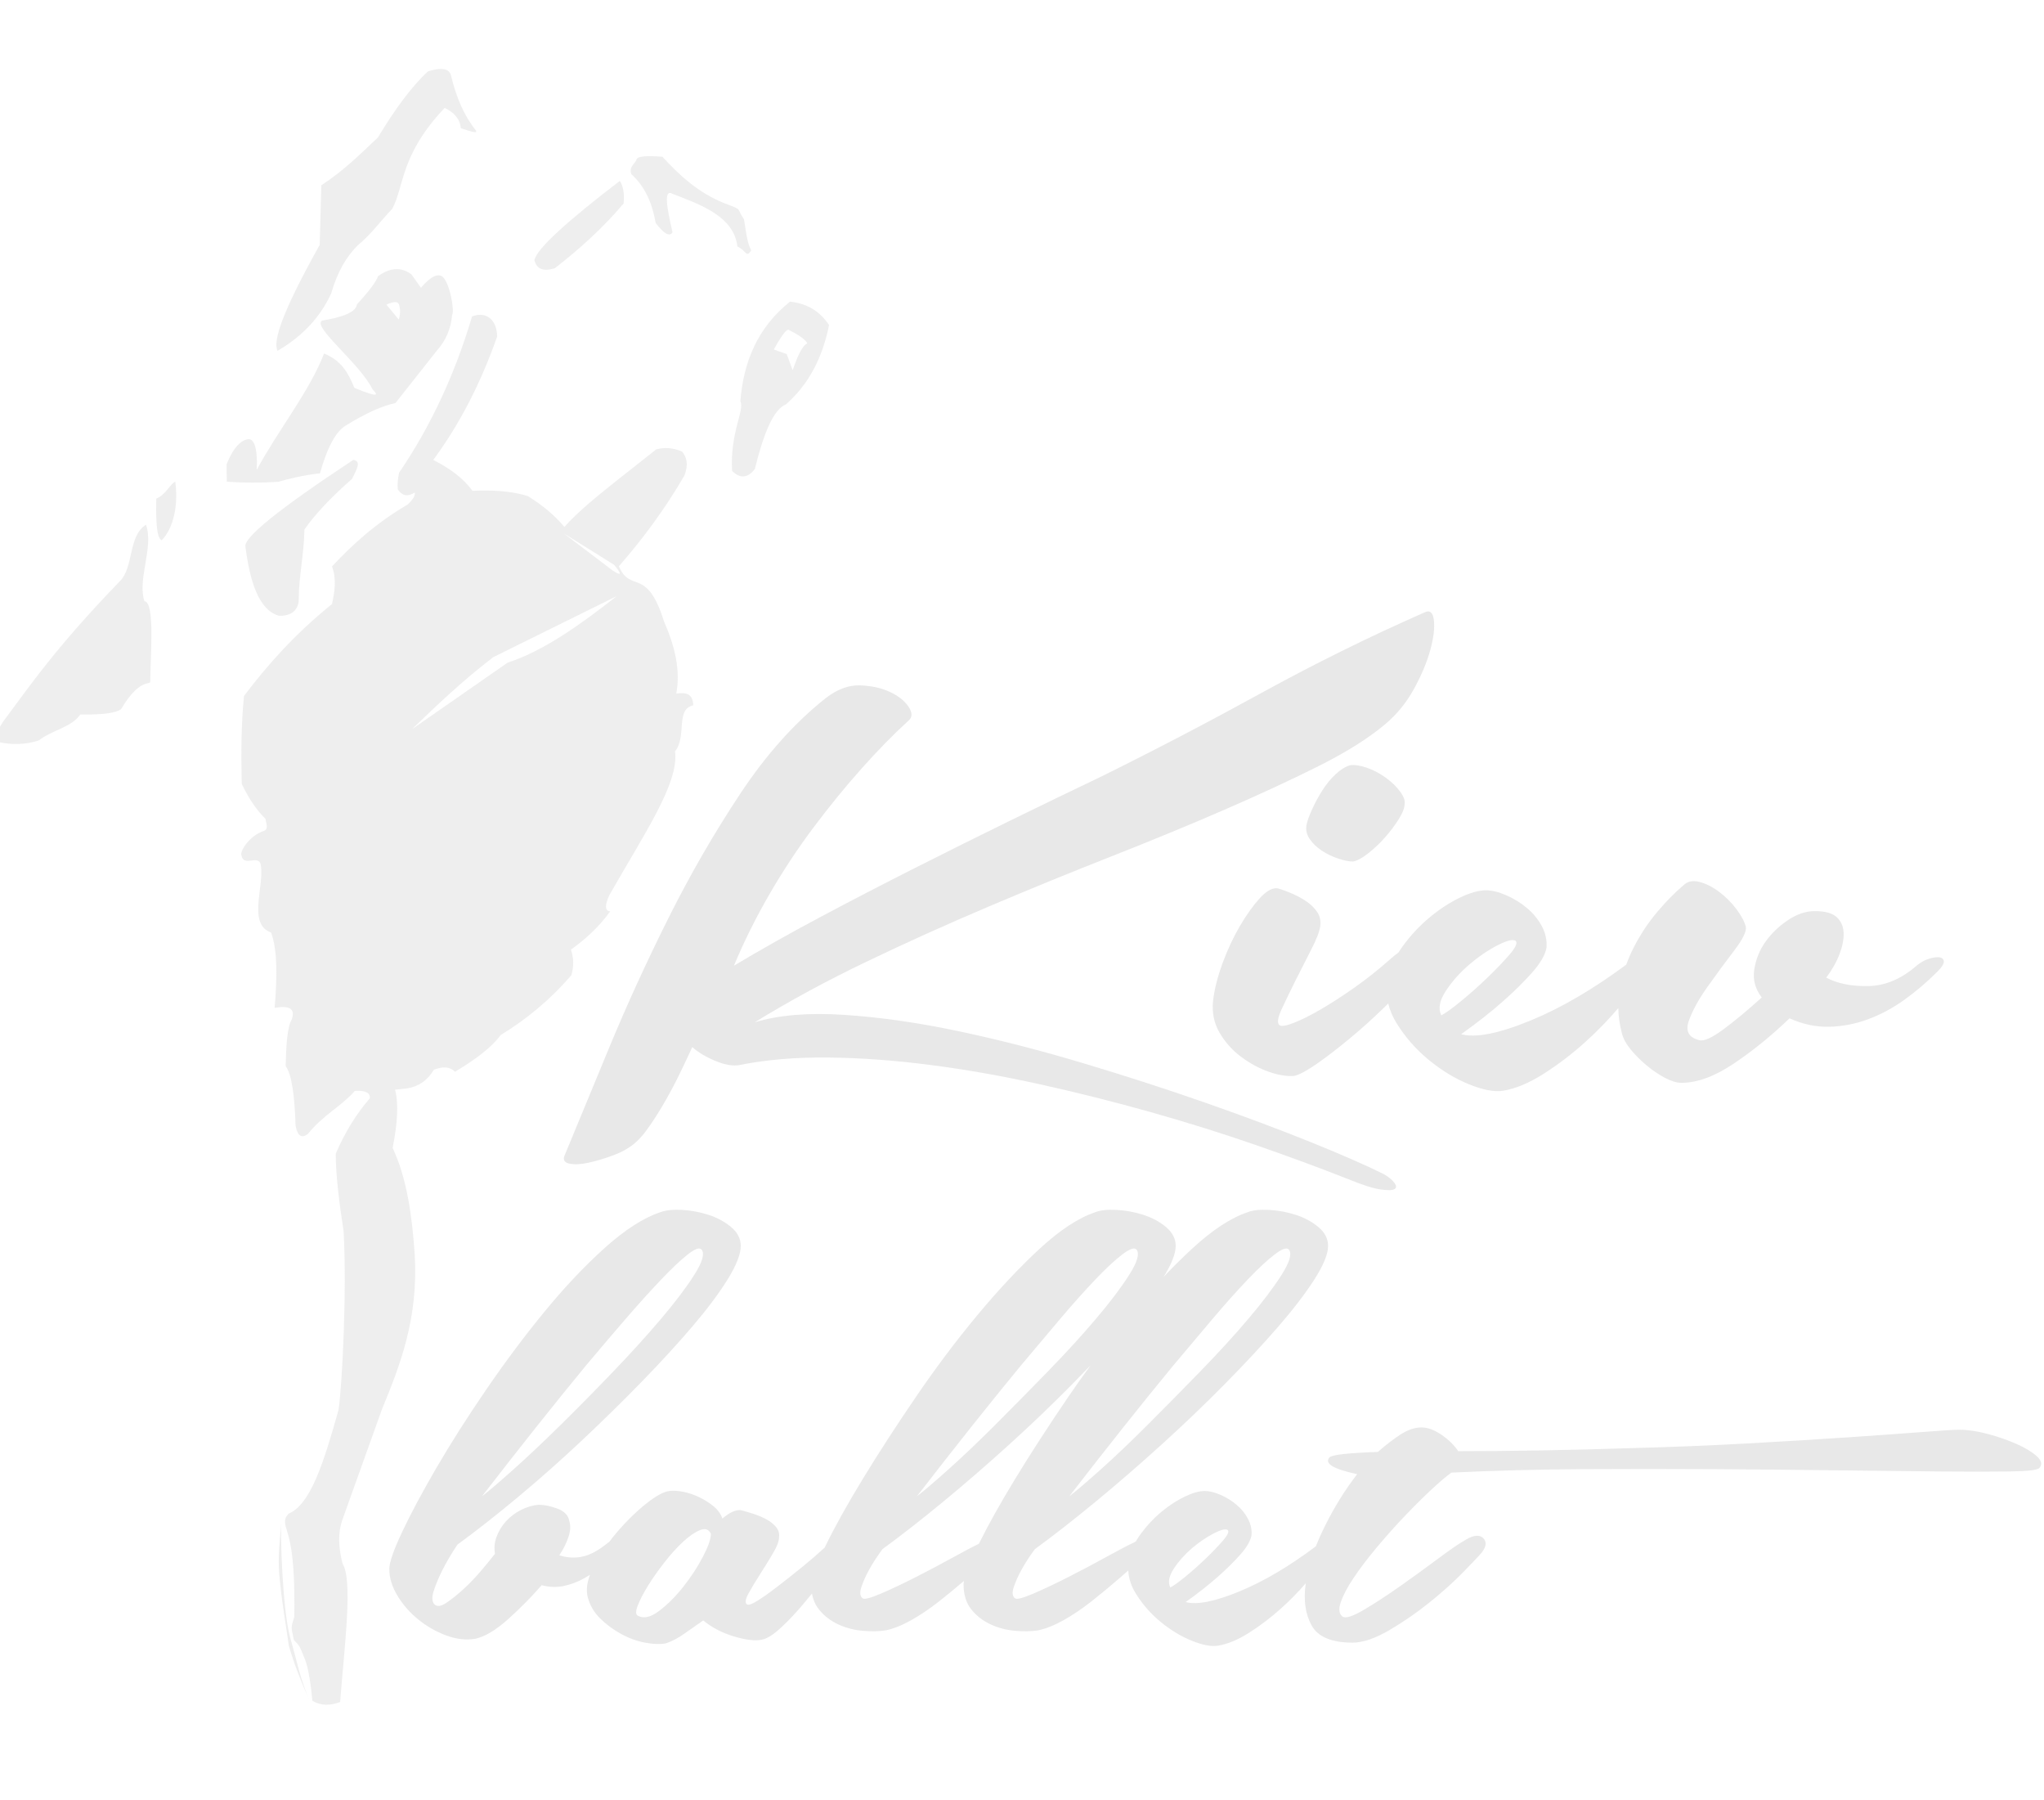 <?xml version="1.0" encoding="UTF-8" standalone="no"?><!DOCTYPE svg PUBLIC "-//W3C//DTD SVG 1.1//EN" "http://www.w3.org/Graphics/SVG/1.1/DTD/svg11.dtd"><svg width="100%" height="100%" viewBox="0 0 2485 2188" version="1.1" xmlns="http://www.w3.org/2000/svg" xmlns:xlink="http://www.w3.org/1999/xlink" xml:space="preserve" style="fill-rule:evenodd;clip-rule:evenodd;stroke-linejoin:round;stroke-miterlimit:1.414;"><g><path d="M917.596,1242.54c28.948,-8.845 65.133,-11.861 108.554,-9.046c43.422,2.814 89.859,9.448 139.312,19.901c49.453,10.454 100.313,23.521 152.58,39.201c52.267,15.68 101.92,31.762 148.961,48.246c47.04,16.484 89.457,32.365 127.25,47.644c37.793,15.278 67.143,28.143 88.049,38.597c5.629,3.216 9.851,6.634 12.665,10.252c2.814,3.619 3.016,6.232 0.603,7.84c-2.412,1.608 -8.041,1.809 -16.886,0.603c-8.845,-1.206 -22.113,-5.427 -39.803,-12.664c-34.577,-13.67 -72.169,-27.541 -112.777,-41.613c-40.607,-14.072 -83.024,-27.34 -127.25,-39.803c-44.226,-12.464 -89.055,-23.722 -134.487,-33.773c-45.432,-10.051 -89.859,-17.891 -133.281,-23.52c-43.421,-5.629 -84.833,-8.644 -124.234,-9.046c-39.402,-0.402 -75.184,2.613 -107.349,9.046c-8.041,1.608 -17.891,0 -29.551,-4.825c-11.659,-4.824 -21.107,-10.453 -28.344,-16.886c-4.021,8.845 -8.846,19.098 -14.474,30.757c-5.629,11.66 -11.66,23.118 -18.093,34.376c-6.433,11.257 -12.866,21.51 -19.298,30.757c-6.433,9.247 -12.062,15.881 -16.887,19.902c-7.237,6.432 -16.283,11.659 -27.138,15.68c-10.856,4.02 -20.907,7.036 -30.154,9.046c-9.248,2.01 -16.887,2.412 -22.917,1.206c-6.031,-1.206 -8.243,-4.222 -6.634,-9.046c15.278,-36.989 33.571,-81.215 54.88,-132.678c21.309,-51.463 45.231,-103.73 71.767,-156.801c26.535,-53.071 55.684,-103.529 87.446,-151.373c31.763,-47.845 66.54,-86.643 104.333,-116.395c13.67,-10.453 27.34,-15.479 41.01,-15.077c13.67,0.402 25.731,3.015 36.185,7.84c10.453,4.825 18.092,10.856 22.917,18.092c4.825,7.237 4.825,12.866 0,16.887c-18.495,16.886 -37.592,36.386 -57.293,58.499c-19.7,22.113 -39.2,46.035 -58.499,71.766c-19.298,25.732 -37.19,52.87 -53.674,81.416c-16.484,28.546 -30.757,57.293 -42.819,86.241c32.165,-19.299 67.143,-39 104.936,-59.102c37.794,-20.103 76.19,-40.005 115.189,-59.705c38.999,-19.701 77.797,-38.999 116.395,-57.896c38.597,-18.897 74.782,-36.386 108.554,-52.468c65.133,-32.164 130.266,-66.138 195.398,-101.921c65.133,-35.783 131.472,-68.55 199.017,-98.302c6.433,-3.216 10.252,-0.201 11.459,9.046c1.206,9.248 -0.201,21.309 -4.222,36.185c-4.021,14.876 -10.654,30.757 -19.902,47.644c-9.247,16.886 -21.107,31.36 -35.581,43.421c-20.103,16.887 -47.041,33.773 -80.813,50.659c-33.773,16.886 -71.968,34.577 -114.586,53.071c-42.617,18.495 -88.452,37.391 -137.502,56.69c-49.051,19.299 -98.704,39.602 -148.961,60.911c-50.257,21.309 -99.709,43.623 -148.358,66.942c-48.649,23.319 -93.88,47.845 -135.693,73.576l0,0Z" style="fill:#d0d0d0;fill-opacity:0.494;fill-rule:nonzero;"/><path d="M1977.14,1172.48c2.583,-7.192 5.621,-14.194 9.115,-21.007c8.041,-15.68 17.49,-29.953 28.345,-42.819c10.855,-12.866 21.51,-23.721 31.963,-32.566c4.825,-4.825 11.258,-6.232 19.299,-4.222c8.041,2.01 16.082,6.031 24.123,12.062c8.041,6.03 15.077,13.066 21.108,21.108c6.031,8.041 9.85,15.278 11.458,21.71c0.805,5.629 -4.02,15.278 -14.473,28.948c-10.454,13.67 -21.108,28.144 -31.964,43.422c-10.855,15.278 -18.494,29.149 -22.917,41.613c-4.422,12.463 -0.201,20.303 12.665,23.52c5.629,1.608 15.479,-2.815 29.551,-13.268c14.072,-10.453 29.551,-23.319 46.437,-38.597c-8.041,-10.453 -11.056,-21.912 -9.046,-34.376c2.01,-12.463 6.634,-23.721 13.871,-33.772c7.237,-10.052 16.283,-18.696 27.138,-25.933c10.856,-7.237 21.51,-10.855 31.964,-10.855l1.206,0c12.061,0 20.706,2.412 25.932,7.237c5.227,4.824 8.041,11.056 8.443,18.695c0.402,7.639 -1.206,16.283 -4.824,25.933c-3.619,9.649 -9.046,19.298 -16.283,28.948c13.669,7.237 30.757,10.654 51.261,10.252c20.505,-0.402 40.005,-8.644 58.499,-24.726c4.825,-4.021 9.851,-6.835 15.077,-8.443c5.227,-1.609 9.449,-2.212 12.665,-1.81c3.216,0.402 5.026,2.011 5.428,4.825c0.402,2.814 -2.212,7.036 -7.84,12.665c-12.866,12.865 -26.335,24.324 -40.407,34.375c-14.072,10.052 -28.747,17.892 -44.025,23.52c-15.278,5.629 -30.958,8.645 -47.04,9.047c-16.082,0.402 -32.164,-3.016 -48.246,-10.253c-21.711,20.907 -44.226,39.201 -67.545,54.881c-23.32,15.68 -44.628,23.52 -63.927,23.52c-5.629,0 -12.263,-2.01 -19.902,-6.031c-7.639,-4.021 -15.077,-9.046 -22.314,-15.077c-7.237,-6.031 -13.67,-12.464 -19.298,-19.299c-5.629,-6.835 -9.248,-13.468 -10.856,-19.901c-2.687,-10.304 -4.128,-20.482 -4.319,-30.536c-12.277,14.458 -25.711,28.255 -40.305,41.389c-16.082,14.474 -32.968,27.34 -50.659,38.597c-17.69,11.258 -34.174,18.093 -49.452,20.505c-10.454,1.608 -24.123,-1.005 -41.01,-7.84c-16.886,-6.835 -33.169,-16.685 -48.849,-29.551c-15.68,-12.866 -28.747,-27.742 -39.2,-44.628c-4.915,-7.938 -8.318,-15.966 -10.211,-24.082c-1.787,1.785 -3.611,3.58 -5.472,5.387c-13.669,13.267 -27.54,25.731 -41.612,37.391c-14.072,11.659 -27.139,21.711 -39.2,30.154c-12.062,8.443 -21.309,13.468 -27.742,15.077c-8.845,0.804 -19.098,-0.804 -30.757,-4.825c-11.66,-4.02 -22.917,-10.051 -33.773,-18.092c-10.855,-8.041 -19.7,-17.892 -26.535,-29.551c-6.835,-11.66 -9.449,-24.727 -7.84,-39.201c1.608,-13.669 5.427,-28.746 11.458,-45.231c6.031,-16.484 13.067,-31.561 21.108,-45.231c8.041,-13.67 16.082,-24.927 24.123,-33.772c8.041,-8.845 15.278,-12.866 21.711,-12.062c5.629,1.608 11.66,3.82 18.093,6.634c6.432,2.814 12.262,6.031 17.489,9.649c5.227,3.619 9.448,7.84 12.665,12.665c3.216,4.825 4.422,10.453 3.618,16.886c-0.804,6.433 -4.423,15.881 -10.855,28.345c-6.433,12.464 -12.866,25.128 -19.299,37.994c-6.433,12.866 -12.062,24.525 -16.886,34.979c-4.825,10.453 -5.629,16.886 -2.413,19.298c2.413,1.609 8.243,0.604 17.49,-3.015c9.247,-3.618 20.102,-9.046 32.566,-16.283c12.464,-7.237 26.134,-16.082 41.01,-26.536c14.876,-10.453 29.551,-22.113 44.025,-34.978c3.362,-3.026 6.548,-5.612 9.558,-7.759c1.518,-2.46 3.158,-4.899 4.917,-7.318c9.65,-13.268 20.505,-24.928 32.567,-34.979c12.061,-10.051 24.324,-18.093 36.788,-24.123c12.463,-6.031 23.118,-9.047 31.963,-9.047c7.237,0 15.479,2.011 24.726,6.031c9.248,4.021 17.691,9.247 25.33,15.68c7.639,6.433 13.67,13.871 18.092,22.314c4.423,8.443 6.232,17.088 5.428,25.933c-1.608,8.845 -7.639,19.097 -18.092,30.757c-10.454,11.66 -22.113,23.118 -34.979,34.376c-14.474,12.865 -31.36,26.133 -50.659,39.803c17.69,4.825 46.035,-0.804 85.034,-16.886c36.624,-15.103 75.196,-37.651 115.719,-67.644Zm-138.395,-29.882c-4.023,0.067 -10.134,2.22 -18.333,6.46c-11.66,6.031 -23.118,13.871 -34.376,23.521c-11.257,9.649 -20.705,20.303 -28.344,31.963c-7.64,11.659 -9.449,21.51 -5.428,29.551c4.824,-2.412 12.664,-8.041 23.52,-16.886c10.855,-8.846 21.711,-18.495 32.566,-28.948c10.856,-10.454 19.902,-19.902 27.139,-28.345c7.237,-8.443 9.649,-13.871 7.237,-16.283l-0.076,-0.056c-0.923,-0.66 -2.18,-0.986 -3.771,-0.978l-0.134,0.001Zm-193.832,-95.46c-4.824,0 -10.855,-1.206 -18.092,-3.619c-7.237,-2.412 -13.871,-5.629 -19.902,-9.649c-6.031,-4.021 -10.855,-8.644 -14.474,-13.871c-3.618,-5.227 -5.025,-10.654 -4.221,-16.283c0.804,-4.825 3.015,-11.258 6.634,-19.299c3.618,-8.041 7.84,-15.881 12.664,-23.52c4.825,-7.639 10.253,-14.273 16.284,-19.902c6.03,-5.628 11.86,-9.247 17.489,-10.855c5.629,-0.804 12.464,0.201 20.505,3.015c8.041,2.815 15.68,6.835 22.917,12.062c7.237,5.227 13.066,10.856 17.489,16.886c4.423,6.031 6.232,11.057 5.428,15.077c0,4.825 -2.413,11.057 -7.237,18.696c-4.825,7.639 -10.454,15.077 -16.886,22.314c-6.433,7.237 -13.268,13.67 -20.505,19.298c-7.237,5.629 -13.268,8.846 -18.093,9.65l0,0Z" style="fill:#d0d0d0;fill-opacity:0.494;"/></g><g><path d="M717.246,1914.09c-2.344,1.511 -4.687,2.923 -7.031,4.236c-7.758,4.344 -15.981,7.447 -24.669,9.309c-8.689,1.861 -17.687,1.551 -26.996,-0.931c-12.412,14.274 -26.066,28.082 -40.96,41.425c-14.895,13.343 -28.237,21.255 -40.029,23.738c-11.171,1.862 -22.962,0.465 -35.374,-4.189c-12.412,-4.655 -23.738,-11.171 -33.978,-19.549c-10.24,-8.378 -18.618,-17.998 -25.134,-28.858c-6.517,-10.861 -9.775,-21.566 -9.775,-32.116c0,-8.068 5.275,-23.273 15.825,-45.614c10.551,-22.342 24.514,-48.407 41.891,-78.196c17.377,-29.789 37.546,-61.44 60.509,-94.952c22.962,-33.513 46.545,-65.008 70.748,-94.487c24.204,-29.478 48.562,-55.233 73.076,-77.265c24.514,-22.031 47.011,-36.46 67.49,-43.287c6.827,-2.482 15.671,-3.413 26.531,-2.792c10.861,0.62 21.566,2.637 32.116,6.051c10.55,3.413 19.704,8.378 27.462,14.894c7.757,6.516 11.636,14.119 11.636,22.807c0,9.93 -5.275,23.428 -15.825,40.494c-10.55,17.067 -24.824,36.15 -42.822,57.251c-17.997,21.1 -38.632,43.597 -61.905,67.49c-23.272,23.893 -47.631,47.787 -73.076,71.68c-25.444,23.893 -51.199,46.7 -77.264,68.421c-26.066,21.721 -50.579,40.96 -73.542,57.716c-7.447,11.171 -13.653,21.721 -18.618,31.651c-4.344,8.688 -7.757,16.911 -10.24,24.668c-2.482,7.758 -2.172,13.188 0.931,16.291c3.103,3.103 7.913,2.483 14.429,-1.862c6.517,-4.344 13.498,-9.929 20.946,-16.756c7.447,-6.826 14.584,-14.274 21.41,-22.341c6.827,-8.068 12.412,-14.895 16.757,-20.48c-1.242,-6.827 -0.621,-13.653 1.861,-20.48c2.483,-6.827 6.206,-13.033 11.171,-18.618c4.965,-5.586 11.016,-10.24 18.153,-13.964c7.137,-3.723 14.429,-5.895 21.876,-6.516c6.827,0 14.429,1.552 22.807,4.655c8.378,3.103 13.188,8.067 14.429,14.894c1.862,5.585 1.552,12.102 -0.931,19.549c-2.482,7.447 -6.206,14.894 -11.171,22.342c9.93,3.103 19.549,3.568 28.858,1.396c9.309,-2.172 19.239,-7.602 29.789,-16.291c0.642,-0.428 1.284,-0.842 1.926,-1.242c3.218,-4.318 6.61,-8.558 10.176,-12.718c11.171,-13.033 22.807,-24.359 34.909,-33.978c12.101,-9.62 21.566,-14.74 28.392,-15.36c4.344,-0.621 9.775,-0.311 16.291,0.931c6.516,1.241 13.033,3.413 19.549,6.516c6.516,3.103 12.412,6.827 17.687,11.171c5.275,4.344 8.844,9.309 10.705,14.894c8.689,-7.447 16.136,-10.86 22.342,-10.24c4.965,1.242 10.24,2.793 15.825,4.655c5.586,1.862 10.706,4.034 15.36,6.516c4.655,2.483 8.534,5.586 11.637,9.309c3.103,3.724 4.344,7.758 3.723,12.102c0,4.965 -2.482,11.636 -7.447,20.014c-4.965,8.378 -10.24,16.912 -15.825,25.6c-5.586,8.689 -10.24,16.446 -13.964,23.273c-3.723,6.826 -4.344,11.17 -1.862,13.032c1.862,1.241 6.051,-0.155 12.567,-4.189c6.517,-4.034 14.429,-9.619 23.738,-16.756c9.31,-7.137 19.705,-15.36 31.186,-24.669c9.122,-7.396 18.145,-15.184 27.071,-23.363c0.282,-0.586 0.568,-1.176 0.858,-1.771c11.481,-23.583 26.686,-50.89 45.614,-81.92c18.928,-31.03 40.339,-64.077 64.232,-99.141c23.893,-35.064 48.717,-68.111 74.472,-99.141c25.755,-31.03 51.045,-58.026 75.869,-80.988c24.824,-22.963 47.476,-37.857 67.956,-44.684c6.206,-2.482 14.894,-3.413 26.065,-2.792c11.171,0.62 22.031,2.637 32.582,6.051c10.55,3.413 19.704,8.378 27.461,14.894c7.758,6.516 11.636,14.119 11.636,22.807c0,9.273 -4.871,21.793 -14.613,37.56c11.484,-12.113 22.871,-23.392 34.162,-33.836c24.824,-22.963 47.476,-37.857 67.956,-44.684c6.206,-2.482 14.895,-3.413 26.065,-2.792c11.171,0.62 22.032,2.637 32.582,6.051c10.55,3.413 19.704,8.378 27.462,14.894c7.757,6.516 11.636,14.119 11.636,22.807c0,9.93 -5.585,23.583 -16.756,40.96c-11.171,17.377 -26.066,36.77 -44.684,58.181c-18.618,21.411 -40.028,44.373 -64.232,68.887c-24.203,24.514 -49.648,48.872 -76.334,73.076c-26.686,24.203 -53.372,47.321 -80.057,69.352c-26.686,22.031 -51.51,41.425 -74.473,58.181c-6.826,9.309 -12.412,17.998 -16.756,26.066c-3.723,6.826 -6.671,13.498 -8.843,20.014c-2.172,6.516 -1.707,11.016 1.396,13.498c1.862,1.862 9.309,0 22.342,-5.585c13.032,-5.586 27.461,-12.412 43.287,-20.48c15.825,-8.068 31.34,-16.291 46.545,-24.669c15.204,-8.378 26.22,-14.119 33.047,-17.222c0.636,-0.387 1.261,-0.762 1.875,-1.124c1.639,-2.921 3.495,-5.805 5.566,-8.653c7.447,-10.24 15.825,-19.239 25.134,-26.996c9.309,-7.758 18.773,-13.964 28.393,-18.618c9.619,-4.655 17.842,-6.982 24.669,-6.982c5.585,0 11.946,1.551 19.083,4.654c7.137,3.103 13.653,7.137 19.549,12.102c5.896,4.965 10.55,10.705 13.964,17.222c3.413,6.516 4.809,13.187 4.189,20.014c-1.241,6.827 -5.896,14.739 -13.964,23.738c-8.068,8.999 -17.066,17.842 -26.996,26.531c-11.171,9.929 -24.203,20.169 -39.098,30.72c13.653,3.723 35.53,-0.621 65.629,-13.033c29.274,-12.072 60.164,-30.308 92.666,-54.708c2.934,-7.506 6.335,-15.179 10.204,-23.019c11.792,-23.894 25.135,-45.459 40.029,-64.698c-29.168,-6.206 -40.339,-13.033 -33.512,-20.48c3.103,-3.103 22.652,-5.275 58.647,-6.516c9.929,-8.689 19.238,-15.826 27.927,-21.411c8.688,-5.585 17.066,-8.378 25.134,-8.378c7.447,0 15.515,2.948 24.203,8.843c8.689,5.896 15.515,12.568 20.48,20.015c31.651,0 65.474,-0.31 101.469,-0.931c35.994,-0.621 72.61,-1.552 109.846,-2.793c47.166,-1.241 93.401,-3.103 138.704,-5.585c45.304,-2.483 86.264,-4.965 122.879,-7.447c36.616,-2.483 67.025,-4.655 91.229,-6.517c24.203,-1.861 39.098,-2.792 44.683,-2.792c10.55,0 22.187,1.706 34.909,5.12c12.722,3.413 24.359,7.447 34.909,12.101c10.55,4.655 18.773,9.62 24.669,14.895c5.895,5.275 6.981,10.085 3.258,14.429c-2.483,2.482 -14.584,3.878 -36.305,4.189c-21.721,0.31 -50.424,0.31 -86.109,0c-35.684,-0.311 -76.954,-0.776 -123.81,-1.397c-46.855,-0.62 -96.503,-1.086 -148.944,-1.396c-52.441,-0.31 -105.968,-0.31 -160.581,0c-54.613,0.31 -107.674,1.707 -159.184,4.189c-6.826,4.965 -15.515,12.412 -26.065,22.342c-10.55,9.929 -21.411,20.79 -32.582,32.581c-11.17,11.792 -22.186,24.204 -33.047,37.236c-10.86,13.033 -20.014,25.135 -27.461,36.306c-7.448,11.17 -12.567,20.945 -15.36,29.323c-2.793,8.378 -2.017,14.119 2.327,17.222c3.724,2.482 12.412,-0.311 26.065,-8.378c13.654,-8.068 28.393,-17.688 44.218,-28.858c15.826,-11.171 31.03,-22.187 45.614,-33.047c14.584,-10.861 24.669,-17.843 30.255,-20.946c11.171,-7.447 19.238,-8.998 24.203,-4.654c4.965,4.344 4.655,10.24 -0.931,17.687c-3.103,3.724 -10.55,11.636 -22.341,23.738c-11.792,12.102 -25.6,24.514 -41.426,37.236c-15.825,12.722 -32.271,24.048 -49.337,33.978c-17.067,9.93 -31.806,14.894 -44.218,14.894c-25.445,0 -42.046,-6.981 -49.803,-20.945c-7.642,-13.754 -10.014,-30.821 -7.118,-51.199c-9.08,10.544 -18.967,20.628 -29.659,30.251c-12.412,11.171 -25.445,21.1 -39.098,29.789c-13.653,8.688 -26.376,13.963 -38.167,15.825c-8.068,1.241 -18.618,-0.776 -31.651,-6.051c-13.032,-5.275 -25.599,-12.877 -37.701,-22.807c-12.102,-9.93 -22.187,-21.411 -30.254,-34.443c-5.715,-9.232 -8.783,-18.619 -9.204,-28.161c-3.392,3.013 -6.838,6.04 -10.339,9.08c-11.792,10.24 -23.428,19.859 -34.909,28.858c-11.481,8.999 -22.807,16.601 -33.978,22.807c-11.171,6.206 -21.411,10.24 -30.72,12.102c-8.068,1.241 -17.377,1.396 -27.927,0.465c-10.55,-0.931 -20.48,-3.568 -29.789,-7.912c-9.309,-4.344 -17.066,-10.395 -23.272,-18.153c-6.206,-7.757 -9.309,-17.842 -9.309,-30.254c0,-1.215 0.153,-2.645 0.459,-4.29c-10.358,8.894 -20.597,17.305 -30.714,25.235c-11.481,8.999 -22.807,16.601 -33.978,22.807c-11.17,6.206 -21.41,10.24 -30.719,12.102c-8.068,1.241 -17.377,1.396 -27.927,0.465c-10.551,-0.931 -20.48,-3.568 -29.789,-7.912c-9.309,-4.344 -17.067,-10.395 -23.273,-18.153c-4.241,-5.301 -7.033,-11.689 -8.375,-19.164c-3.069,3.733 -6.174,7.483 -9.314,11.251c-9.309,11.171 -18.618,21.101 -27.927,29.789c-9.309,8.689 -17.067,13.654 -23.273,14.895c-8.067,1.862 -19.393,0.62 -33.978,-3.724c-14.584,-4.344 -27.151,-10.86 -37.701,-19.549c-8.068,5.586 -15.825,11.016 -23.273,16.291c-7.447,5.275 -14.894,9.154 -22.341,11.636c-6.827,1.241 -15.205,0.931 -25.135,-0.931c-9.929,-1.861 -19.704,-5.43 -29.323,-10.705c-9.619,-5.275 -18.153,-11.636 -25.6,-19.083c-7.447,-7.448 -12.412,-16.136 -14.894,-26.066c-1.828,-7.767 -0.88,-16.627 2.842,-26.58Zm58.597,49.853c6.828,3.723 15.36,1.706 25.6,-6.051c10.24,-7.758 20.014,-17.532 29.323,-29.323c9.309,-11.792 17.222,-23.894 23.738,-36.306c6.517,-12.412 9.775,-21.721 9.775,-27.927c-2.482,-5.585 -6.827,-7.137 -13.033,-4.654c-6.206,2.482 -13.032,7.137 -20.48,13.963c-7.447,6.827 -15.049,15.205 -22.807,25.135c-7.757,9.929 -14.429,19.393 -20.014,28.392c-5.585,8.999 -9.775,17.067 -12.567,24.204c-2.793,7.136 -2.638,11.325 0.465,12.567Zm550.138,-304.589c-7.154,7.506 -14.592,15.17 -22.314,22.991c-24.204,24.514 -49.648,48.872 -76.334,73.076c-26.686,24.203 -53.372,47.321 -80.058,69.352c-26.686,22.031 -51.51,41.425 -74.472,58.181c-6.827,9.309 -12.412,17.998 -16.756,26.066c-3.724,6.826 -6.672,13.498 -8.844,20.014c-2.172,6.516 -1.706,11.016 1.397,13.498c1.861,1.862 9.309,0 22.341,-5.585c13.033,-5.586 27.462,-12.412 43.287,-20.48c15.825,-8.068 31.34,-16.291 46.545,-24.669c12.716,-7.006 22.502,-12.169 29.358,-15.486c11.303,-22.909 26.031,-49.243 44.183,-79.001c18.929,-31.03 40.34,-64.077 64.233,-99.141c9.012,-13.226 18.157,-26.164 27.434,-38.816Zm166.653,200.325c-2.483,-1.862 -8.223,-0.466 -17.222,4.189c-8.999,4.654 -17.842,10.705 -26.531,18.152c-8.688,7.448 -15.98,15.671 -21.876,24.669c-5.896,8.999 -7.292,16.601 -4.189,22.807c3.724,-1.861 9.775,-6.206 18.153,-13.032c8.378,-6.827 16.756,-14.274 25.134,-22.342c8.378,-8.068 15.36,-15.36 20.945,-21.876c5.586,-6.516 7.448,-10.705 5.586,-12.567l0,0Zm-110.772,-340.707c-2.482,-3.103 -8.223,-1.242 -17.221,5.585c-8.999,6.827 -20.015,17.067 -33.047,30.72c-13.033,13.653 -27.307,29.634 -42.822,47.941c-15.515,18.308 -31.34,37.081 -47.476,56.32c-37.856,45.924 -80.057,98.986 -126.602,159.184c8.067,-6.206 20.79,-17.066 38.167,-32.581c17.376,-15.516 36.46,-33.668 57.25,-54.458c20.79,-20.79 42.201,-42.511 64.232,-65.163c22.032,-22.652 41.581,-44.063 58.647,-64.233c17.067,-20.169 30.41,-37.856 40.029,-53.061c9.619,-15.205 12.567,-25.29 8.843,-30.254l0,0Zm185.25,0c-2.482,-3.103 -8.223,-1.242 -17.222,5.585c-8.998,6.827 -20.014,17.067 -33.047,30.72c-13.032,13.653 -27.306,29.634 -42.821,47.941c-15.515,18.308 -31.341,37.081 -47.476,56.32c-37.857,45.924 -80.058,98.986 -126.603,159.184c8.068,-6.206 20.79,-17.066 38.167,-32.581c17.377,-15.516 36.46,-33.668 57.251,-54.458c20.79,-20.79 42.2,-42.511 64.232,-65.163c22.031,-22.652 41.58,-44.063 58.647,-64.233c17.066,-20.169 30.409,-37.856 40.028,-53.061c9.62,-15.205 12.568,-25.29 8.844,-30.254l0,0Zm-714.004,-0.003c-2.482,-3.103 -8.068,-1.242 -16.756,5.585c-8.689,6.827 -19.549,17.067 -32.582,30.72c-13.032,13.653 -27.461,29.634 -43.287,47.941c-15.825,18.308 -31.805,37.081 -47.941,56.32c-37.857,45.924 -80.058,98.986 -126.603,159.184c8.068,-6.206 20.79,-17.066 38.167,-32.581c17.377,-15.516 36.616,-33.668 57.716,-54.458c21.101,-20.79 42.511,-42.511 64.232,-65.163c21.721,-22.652 41.115,-44.063 58.182,-64.233c17.066,-20.169 30.409,-37.856 40.029,-53.061c9.619,-15.205 12.567,-25.29 8.843,-30.254l0,0Z" style="fill:#d0d0d0;fill-opacity:0.494;"/></g><g><path d="M337.447,426.393c-6.104,-11.752 6.185,-48.225 51.233,-128.729l1.979,-72.474c25.371,-16.472 45.155,-35.651 68.858,-58.201c20.33,-33.794 40.631,-61.633 60.888,-80.319c17.135,-5.256 26.244,-3.177 28.046,5.581c6.102,25.815 15.764,48.379 30.261,66.527c1.38,3.4 -3.091,2.081 -18.559,-2.992c-0.766,-12.142 -9.748,-20.022 -19.57,-24.617c-54.2,57.249 -48.882,94.917 -63.652,122.554c-15.126,15.891 -25.974,31.358 -41.877,44.316c-14.421,14.53 -24.65,31.996 -32.406,58.568c-13.597,29.853 -35.901,52.653 -65.201,69.786l0,0Z" style="fill:#e8e8e8;fill-opacity:0.729;"/><path d="M649.718,316.123c3.135,-14.076 40.053,-47.483 103.806,-96.244c3.688,5.71 5.884,13.814 4.656,27.403c-26.759,31.556 -54.949,56.373 -83.656,78.75c-13.715,4.215 -22.223,1.243 -24.806,-9.909l0,0Z" style="fill:#e8e8e8;fill-opacity:0.729;"/><path d="M773.577,194.764c0.17,-5.237 13.04,-5.724 31.855,-4.206c21.307,23.518 44.758,44.257 74.908,56.312c24.248,9.146 14.105,5.392 24.178,19.648c2.82,17.517 3.665,27.502 8.737,37.884c-6.325,9.433 -5.378,0.58 -16.741,-4.823c-4.434,-36.287 -43.308,-50.343 -78.667,-63.932c-11.996,-6.937 -6.445,19.244 -0.228,46.683c-3.566,6.005 -10.65,1.461 -20.447,-11.224c-4.171,-24.292 -13.247,-44.726 -29.623,-59.415c-2.821,-8.9 2.891,-11.093 6.028,-16.927l0,0Z" style="fill:#e8e8e8;fill-opacity:0.729;"/><path d="M890.066,572.439c-2.844,-46.466 15.538,-73.935 10.027,-84.876c3.862,-47.163 20.362,-89.012 60.412,-120.963c22.614,2.488 37.295,13.166 47.425,28.542c-8.663,43.143 -27.057,74.119 -52.439,96.358c-14.931,5.739 -27.161,35.17 -37.796,78.582c-9.184,11.784 -18.397,11.276 -27.629,2.357l0,0Zm68.851,-171.486c21.53,10.642 22.508,16.5 22.508,16.5c-6.29,2.645 -12.086,16.264 -17.767,32.448l-7.242,-19.586l-15.592,-5.456c0,0 13.628,-26.113 18.093,-23.906l0,0Z" style="fill:#e8e8e8;fill-opacity:0.729;"/><path d="M312.029,571.261c25.169,-47.007 65.138,-96.976 81.938,-141.634c21.316,8.912 29.213,23.19 36.832,41.827c33.926,13.926 27.092,7.141 22.018,1.59c-15.375,-31.418 -74.637,-76.875 -61.006,-83.432c27.117,-4.373 41.372,-11.159 42.125,-19.596c13.383,-14.713 23.28,-27.065 25.691,-34.35c13.836,-9.916 27.389,-11.879 40.53,-2.22l11.669,16.39c0,0 15.228,-19.531 24.9,-14.367c10.023,5.35 16.224,43.736 12.96,47.166c-1.46,17.549 -8.139,31.947 -18.883,43.892l-50.071,63.426c-15.573,3.033 -35.75,12.08 -60.839,27.543c-10.996,7.004 -21.424,24.191 -30.933,57.848c-21.457,2.286 -38.096,6.788 -50.882,10.302c-20.742,1.345 -41.534,1.241 -62.368,-0.119l-0.241,-20.995c0,0 10.139,-28.995 26.23,-30.673c12.468,-1.3 10.735,32.6 10.33,37.402l-0.047,0.088c-0.042,0.69 -0.011,0.598 0.047,-0.088l0,0Zm157.802,-200.942c0,0 12.737,-6.561 15.064,-0.533c3.514,9.102 -0.132,18.647 -0.132,18.647l-14.932,-18.114Z" style="fill:#e8e8e8;fill-opacity:0.729;"/><path d="M298.398,664.643c-2.897,-10.934 41.433,-46.49 131.192,-105.728c9.996,1.73 4.177,11.284 -1.533,23.069c-28.984,25.399 -46.298,45.009 -57.964,61.639c-0.455,29.725 -7.024,59.266 -6.837,83.717c0.122,15.985 -11.389,21.797 -24.55,21.011c-24.352,-7.585 -34.715,-41.208 -40.308,-83.708Z" style="fill:#e8e8e8;fill-opacity:0.729;"/><path d="M196.347,656.768c10.81,-10.17 21.421,-35.317 16.781,-71.196c-4.556,0.547 -11.835,16.047 -23.124,20.474c-0.916,39.866 2.387,47.763 6.343,50.722Z" style="fill:#e8e8e8;fill-opacity:0.729;"/><path d="M177.533,637.792c9.601,27.919 -10.824,66.148 -1.897,93.036c13.376,0.291 6.802,73.725 7.064,97.153c0.067,6.053 -11.784,-5.682 -35.578,34.003c-5.918,4.484 -21.247,6.877 -49.444,6.409c-11.32,16.05 -32.674,18.065 -50.728,31.646c-16.413,5.225 -32.797,5.464 -49.159,1.823c-3.264,-12.002 2.745,-20.543 10.452,-30.764c24.396,-32.353 58.12,-82.85 138.094,-165.295c16.179,-16.679 9.573,-54.95 31.196,-68.011Z" style="fill:#e8e8e8;fill-opacity:0.729;"/><path d="M573.91,384.573c18.145,-6.847 30.423,5.177 30.469,24.579c-19.879,56.397 -45.319,106.147 -77.636,149.847c21.83,11.048 37.572,23.62 47.706,37.598c22.613,-1.315 49.142,0.25 67.537,6.53c19.595,12.17 33.506,24.673 44.227,37.361c15.264,-17.567 39.559,-37.414 69.202,-60.835c13.147,-10.388 27.346,-21.479 42.276,-33.385c10.465,-2.863 20.986,-2.041 31.567,2.641c5.829,6.832 7.905,15.856 2.847,29.046c-23.131,39.802 -49.957,76.349 -79.699,110.326c14.366,33.457 33.781,-0.485 54.908,67.141c12.799,29.253 20.293,58.465 14.899,87.582c10.73,-1.398 20.249,-0.872 20.561,14.273c-22.034,5.016 -7.312,37.756 -22.094,55.936c5.235,38.359 -37.84,100.839 -79.884,174.827c-5.773,12.516 -5.281,19.373 1.095,19.638c-14.169,19.716 -30.535,34.165 -47.77,46.53c3.412,10.024 3.774,20.378 0.455,31.131c-27.161,31.402 -56.035,54.481 -85.904,72.717c-9.116,12.616 -26.313,27.176 -55.54,44.631c-5.947,-6.34 -14.736,-6.712 -25.719,-2.477c-7.315,12.613 -17.949,20.133 -31.901,22.559l-15.22,1.69c4.431,16.497 3.132,40.517 -2.963,70.835c17.173,36.169 23.609,81.585 26.901,129.709c4.409,76.927 -17.124,132.851 -39.827,187.828l-48.248,134.661c-5.397,15.38 -4.787,33.316 0.335,53.172c12.916,19.903 1.954,103.316 -2.953,168.015c-11.375,4.234 -22.629,5.174 -33.79,-1.581c-1.522,-17.352 -4.653,-39.789 -9.14,-50.709c-7.447,-18.121 -6.099,-15.237 -13.305,-23.05c-3.041,-16.117 -4.306,-12.923 0.54,-28.237c0.43,-40.91 -0.375,-78.784 -9.133,-105.114c-4.966,-14.929 -0.374,-16.264 1.998,-20.13c26.719,-10.946 42.793,-61.733 60.898,-126.309c4.437,-30.001 10.273,-144.798 6.125,-217.274c-5.427,-34.996 -9.482,-67.766 -9.541,-94.05c11.278,-26.25 25.195,-48.538 41.442,-67.33c0.708,-6.492 -4.984,-9.682 -18.218,-8.979c-16.811,19.08 -38.536,29.209 -57.393,52.638c-7.384,5.182 -12.437,2.237 -14.675,-10.516c-1.148,-36.435 -4.677,-62.589 -12.047,-72.175c0.616,-24.239 1.731,-46.994 7.292,-56.508c5.123,-14.32 -4.04,-17.291 -20.719,-14.291c3.123,-36.923 3.661,-70.231 -4.303,-91.654c-28.971,-10.179 -7.855,-56.181 -12.558,-82.375c-2.32,-12.921 -21.036,3.234 -23.39,-11.289c-2.666,-3.82 8.699,-23.756 27.248,-29.859c6.974,-2.295 1.186,-12.496 2.122,-14.495c-10.393,-9.886 -20.122,-23.954 -29.107,-42.698c-0.742,-35.599 -0.827,-71.198 2.759,-106.794c28.511,-37.662 61.539,-75.062 107.001,-111.741c3.231,-15.065 5.718,-30.171 0,-45.742c25.654,-27.393 54.368,-53.301 91.718,-75.018c7.116,-6.465 9.59,-11.201 8.887,-14.755c-7.573,4.646 -14.657,5.142 -20.619,-3.873c-0.727,-5.597 0.015,-12.534 1.541,-20.187c38.644,-56.783 68.057,-120.24 88.74,-190.011l0,0Zm-73.128,501.772c31.014,-29.866 62.285,-59.647 98.963,-87.629l150.02,-74.168c-44.342,34.792 -88.644,66.54 -132.714,80.926l-116.269,80.871l0,0Zm184.728,-237.958l58.665,44.518c12.902,8.641 11.098,4.167 2.608,-6.268l-61.273,-38.25l0,0Z" style="fill:#e8e8e8;fill-opacity:0.729;"/><path d="M375.472,2064.72c-8.838,-19.5 -17.248,-40.088 -24.27,-64.206c-3.325,-24.199 -8.91,-54.406 -11.727,-87.824c-1.774,-21.03 0.866,-40.567 2.537,-63.442c-1.357,14.758 1.27,105.881 10.637,140.584c5.551,20.566 4.922,17.396 10.72,39.808c3.039,11.746 8.842,27.886 12.103,35.08l0,0Z" style="fill:#e8e8e8;fill-opacity:0.729;"/></g></svg>